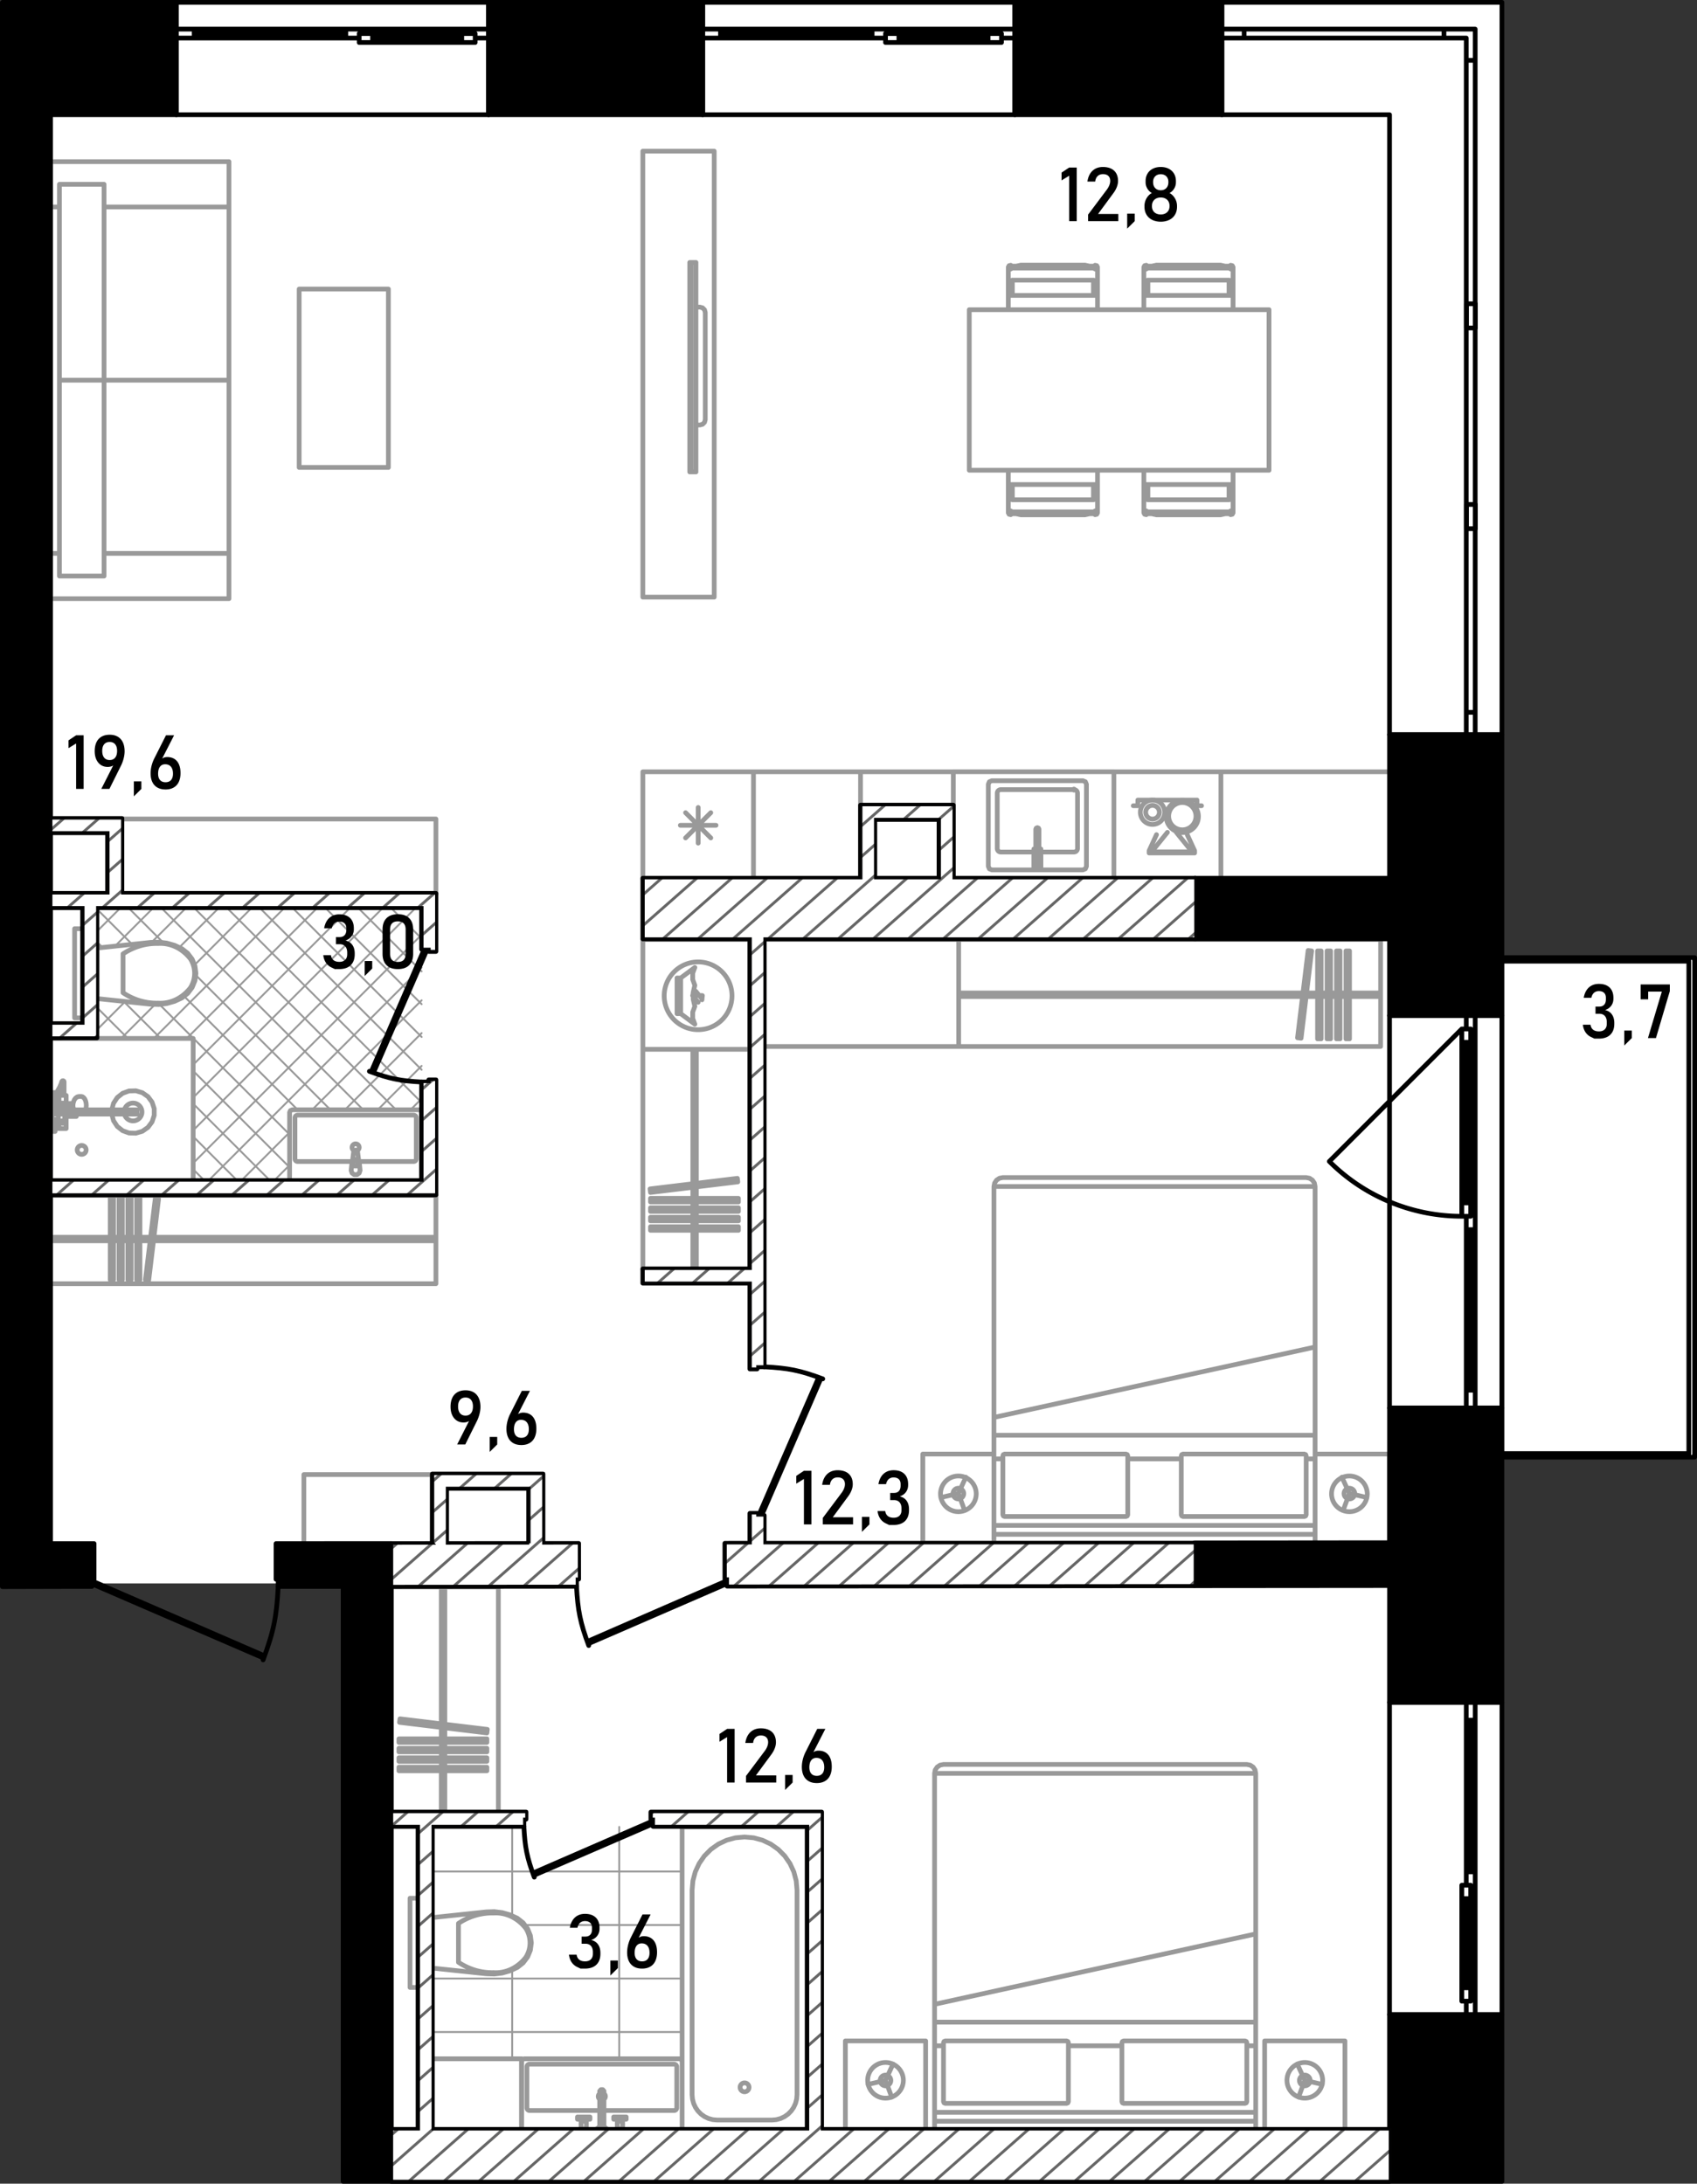 <svg version="1.1" id="_x33_40" xmlns="http://www.w3.org/2000/svg" x="0" y="0" viewBox="0 0 359.404 462.56" xml:space="preserve"><rect x="0" y="0" width="359.404" height="462.56" fill="#333333" stroke="none"/><style>.st0,.st1{fill-rule:evenodd;clip-rule:evenodd}.st0{fill:#fff}.st1{stroke:#999;stroke-width:.4}.st1,.st2,.st3{fill:none;stroke-linecap:round;stroke-linejoin:round;stroke-miterlimit:3}.st2{fill-rule:evenodd;clip-rule:evenodd;stroke:#999}.st3{stroke:#000}.st3,.st4,.st5,.st6{fill-rule:evenodd;clip-rule:evenodd}.st5,.st6{fill:none;stroke-miterlimit:22.926}.st5{stroke-linecap:round;stroke-linejoin:round;stroke:#000}.st6{stroke:#666;stroke-width:.6}</style><path class="st0" d="M358.648 202.662h-40.375V.412H.482v335h72.541v126.784h245.25V308.412h40.375z" id="fon"/><g id="mebel"><g id="mebel_4_"><path class="st1" d="M86.948 235.079l2.349-2.349M80 235.079l9.297-9.296m-31.358 24.41l3.395-3.395m11.72-11.719l16.243-16.243m-38.304 31.357l10.34-10.341m4.774-4.773l23.19-23.191m-45.252 38.305l45.252-45.252m-48.381 41.434l48.381-48.381m-48.381 41.435l47.048-47.049m-47.048 40.103l40.102-40.102m-40.102 33.154l33.155-33.155m-34.539 27.591l27.59-27.591m-34.537 27.591l27.59-27.591m-34.536 27.591l7.217-7.217m8.348-8.347L53.23 192.38m-34.538 27.591l.007-.007m1.638-1.638l6.175-6.175m11.453-11.453l8.318-8.318m-34.538 27.591l.004-.004M32.1 199.616l7.236-7.236m-14.989 8.042l8.042-8.042m-12.052 5.105l5.105-5.105m63.855 6.434l-6.434-6.434m6.434 13.381L75.916 192.38m13.381 20.328L68.969 192.38m20.328 27.274L62.022 192.38m27.275 34.222L55.076 192.38m34.221 41.168L48.128 192.38m35.751 42.699L41.182 192.38M76.933 235.079L34.235 192.38m35.751 42.699l-28.538-28.538m-6.861-6.861l-7.3-7.299M63.039 235.079l-24.054-24.054m-10.988-10.988l-7.656-7.656m40.993 47.939l-27.557-27.557M21.713 200.7l-1.376-1.376m40.997 47.943l-20.418-20.418m-6.878-6.878l-7.855-7.855m31.13 38.077l-16.397-16.397m-13.825-13.825l-6.754-6.754m30.029 36.976l-9.45-9.45m-20.772-20.772l-.007-.007m23.282 30.229l-2.503-2.503m-27.718-27.719l-.005-.005M91.376 430.435h53.09m-53.09-11.336h53.09m-33.318-11.336h33.318m-53.09-11.336h53.09m-13.321 39.675V386.98m-22.671 49.122V417.26m0-11.439V386.98"/><path class="st2" d="M35.328 212.574l1.645-.469m0 0l1.552-.718m.001 0l1.23-.968m0 0l.943-1.248m-.001 0l.593-1.448m0 0l.206-1.551m0 0l-.206-1.551m0 0l-.593-1.448m0 0l-.943-1.248m.001 0l-1.23-.968m0 0l-1.552-.718m-.001 0l-1.645-.469m0 0l-1.697-.207m.001 0l-1.709.059m0 0l-11.585 1.223m-.001 0v10.654m0 0l11.585 1.223m.001 0l1.709.06m0 0l1.697-.208M26.058 202.056v4.116M26.058 206.172v4.116M40.326 203.109c.57.889.881 1.961.886 3.063M33.496 199.861c2.592-.166 5.107 1.031 6.83 3.248M26.058 202.056c2.253-1.506 4.828-2.266 7.437-2.195M33.496 212.484c-2.609.07-5.185-.689-7.437-2.195M40.326 209.236c-1.723 2.217-4.238 3.414-6.83 3.248M41.211 206.172a5.734 5.734 0 01-.886 3.063M20.337 201.523h.189v9.297h-.189zM20.337 201.525v9.295m0 0h.188m0 0v-9.295m0 0h-.188M20.337 215.619v-18.893M15.803 215.619v-18.893M20.337 215.619h-4.534M20.337 196.725h-4.534M106.367 417.943l1.645-.469m0 0l1.551-.718m.001 0l1.23-.968m0 0l.943-1.248m0 0l.594-1.448m-.001 0l.205-1.551m0 0l-.205-1.551m0 0l-.594-1.447m.001 0l-.943-1.249m0 0l-1.23-.967m0 0l-1.551-.719m-.001 0l-1.645-.469m0 0l-1.698-.207m.001 0l-1.709.059m0 0l-11.585 1.223m0 0v10.654m0 0l11.585 1.223m0 0l1.709.059m0 0l1.698-.207M97.096 407.424v4.116M97.096 411.541v4.117M111.364 408.477c.57.889.881 1.961.887 3.063M104.533 405.229c2.592-.165 5.107 1.031 6.83 3.248M97.096 407.424c2.254-1.505 4.828-2.266 7.437-2.195M104.533 417.852c-2.609.07-5.184-.69-7.437-2.195M111.364 414.605c-1.723 2.217-4.238 3.413-6.83 3.248M112.251 411.541a5.744 5.744 0 01-.887 3.064M91.376 406.893h.188v9.295h-.188zM91.375 406.893v9.295m0 0h.188m0 0v-9.295m0 0h-.188M91.375 420.987v-18.893M86.841 420.987v-18.893M91.375 420.987h-4.534M91.375 402.094h-4.534M143.898 451.216h-32.874m0 0l-.4-.166m0 0l-.166-.401m0 0v-13.98m0 0l.166-.401m0 0l.4-.166m0 0h32.874m0 0l.401.166m0 0l.166.401m0 0v13.98m0 0l-.166.401m0 0l-.401.166M142.765 447.06h-14.85m-.907 0h-14.85M111.591 446.493v-8.691M112.158 437.235h30.607M143.331 437.802v8.691M112.158 447.06a.566.566 0 01-.566-.567M111.591 437.802c0-.313.253-.567.566-.567M142.765 437.235c.312 0 .566.254.566.567M143.331 446.493a.567.567 0 01-.566.567M128.217 444.072a.755.755 0 01-.303.605v-1.209a.752.752 0 01.303.604zm-1.209.605a.755.755 0 010-1.21v1.21zM127.008 450.687h.906m0 0v-7.748m0 0l-.256-.301m0 0h-.394m0 0l-.256.301m0 0v7.748M128.217 450.687h-1.512m0 0v.264m0 .001h1.512m0 0v-.264M128.595 450.952h-2.268m0 0v.265m0 0h2.268m0 0v-.265M130.73 449.327v1.625m0 0h-.095m0 0v.132m0 0h-.283m0 0v.132m0 0h1.889m0 0v-.132m0 0h-.283m0 0v-.132m0 0h-.094m0 0v-1.625m0 0h-.322m0 0v-.416m0 0h1.077m0 0v-.491m0 0h-2.645m0 0v.491m0 0h1.077m0 0v.416m0 0h-.321M124.193 449.327v1.625m0 0h.095m0 0v.132m0 0h.283m0 0v.132m0 0h-1.89m0 0v-.132m0 0h.284m0 0v-.132m0 0h.094m0 0v-1.625m0 0h.322m0 0v-.416m0 0h-1.078m0 0v-.491m0 0h2.646m0 0v.491m0 0h-1.077m0 0v.416m0 0h.321M131.542 448.912l-.072-.072M131.051 448.912l.071-.072M131.542 449.327h-.491M131.864 450.952h-1.134M130.635 451.084h1.322M123.38 448.912l.072-.072M123.871 448.912l-.072-.072M123.38 449.327h.491M123.059 450.952h1.134M124.288 451.084h-1.323M131.542 448.666a.246.246 0 11-.49 0 .246.246 0 01.49 0zM123.871 448.666c0 .135-.11.246-.245.246a.246.246 0 010-.492c.135 0 .245.11.245.246zM170.915 451.216v-64.237m0 0h-26.45m0 0v64.237m0 0h26.45M146.58 443.722l.081.93m0 0l.238.901m.001 0l.39.846m-.001 0l.529.763m.001 0l.653.661m-.001 0l.755.535m0 0l.835.394m0 0l.891.241m0 0l.919.082m0 0h11.638m0 0l.919-.082m0 0l.89-.241m0 0l.836-.394m0 0l.755-.535m0 0l.652-.661m.001 0l.529-.763m-.001 0l.39-.846m.001 0l.239-.901m-.001 0l.08-.93m0 0v-43.36m0 0l-.169-1.952m0 0l-.501-1.893m0 0l-.819-1.775m0 0l-1.11-1.606m0 0l-1.369-1.385m0 0l-1.587-1.124m0 0l-1.755-.828m0 0l-1.87-.508m0 0l-1.93-.17m0 0l-1.928.17m0 0l-1.87.508m0 0l-1.755.828m.001 0l-1.587 1.124m-.001 0l-1.369 1.385m0 0l-1.111 1.606m0 0l-.818 1.775m0 0l-.501 1.893m0 0l-.17 1.952m0 0v43.36M158.635 442.147a.945.945 0 11-1.89 0 .945.945 0 011.89 0zM10.687 250.193h30.229M40.916 250.193v-30.222M40.916 219.971H10.687M18.245 243.58a.945.945 0 11-1.89 0 .945.945 0 011.89 0zM23.67 236l.372 1.396m0 0l.793 1.209m0 0l1.133.898m0 0l1.357.496m0 0l1.445.043m0 .001l1.385-.413m0 0l1.185-.829m0-.001l.863-1.159m0 0l.455-1.371m0 0v-1.446m0 .001l-.455-1.372m0 0l-.863-1.16m0-.001l-1.185-.828m0 0l-1.385-.414m0 0l-1.445.044m0 0l-1.357.496m0 0l-1.133.897m0 0l-.793 1.209m0 0l-.372 1.397m0 .001h-5.538m0 0l.108-.456m0-.001l.037-.489m0 0l-.037-.489m0 0l-.108-.455m0 .001l-.172-.392m0-.001l-.225-.3m0 .001l-.26-.189m0 0l-.282-.064m0-.001h-.402m0 0l-.12.019m0 0l-.277.064m0 .001l-.104.055m0-.001l-.251.181m0 0l-.07.078m0 .001l-.205.274m0-.001l-.157.357m0 .001l-.051.195m0-.001l-.06.25m0 0l-.688.019m0 0l-.796.01m0 .001v-1.729m0-.001h-.435m0 0v-2.871m0 0l-.058-.16m0 0l-.149-.083m0 .001l-.167.033m0-.001l-.105.133m0 0l-.157.486m0 .001l-.316.726m0-.001l-.573 1.007m0 0l-.258.729m0 0h-.125m0 0v-.604m0 0h-.982m0 0v2.569m0 0h.877m0 0l.038.063m0 .001l.034.032m0-.001l.041.026m0 0l.672.278m0 0v.697m0 .001h-1.36m0 0v-1.058m0-.001h-.302m0 0v3.023m0 .001h.302m0 0V236m0 0h1.36m0 0v1.436m0 0h.151m0 0v.416m0 0h-.302m0 0v-.152m0 .001h-.529m0 0v-.604m0-.001h-.982m0 0v2.569m0 .001h.982m0 0v-.604m0-.001h.529m0 0v-.152m0 .001h.302m0 0v.152m0-.001h1.512m0 0v-2.57m0 .001h2.154m0 0v-.082m0-.001v-.094m0 .001v-.124m0-.001v-.149m0 .001V236m0 0h7.504M12.349 233.658v.209m0 0l-.34-.14m0 0l-.053-.325m0 0l.001-.009m0 0h.242m0 0v-.151m0 0h.301m0 0v.416m0 0h-.151M12.5 232.184h-.24m0 0l.239-.677m0 0l.563-.988m0 0l.024-.052m0 0v1.566m0 0H12.5m0 0v.151M11.669 238.041h.529M11.669 238.721h.529M11.669 232.384v-.352M12.199 233.242v-.189M12.199 233.053v-.68M12.199 232.373v-.015M12.022 233.053h.177M12.194 232.373h.005M12.5 232.184v1.058M14.012 234.536v.557M13.086 232.033h.491M14.579 234.603v.491M13.566 229.237l.012-.076M11.462 233.386l.002.047M11.494 233.216l-.032.17M11.545 233.931l.01.047M11.555 233.978l.009.02M11.794 232.033l-.161.453M11.633 232.486l-.139.73M11.967 233.342l-.011.06M13.566 229.237l-.167.513M13.399 229.749l-.312.718M11.65 232.443h.108a.108.108 0 10-.216 0 .108.108 0 00.216 0h-.108zM11.464 233.434l.081.498M16.067 235.091l-.001.002M15.536 235.093v-.002M12.897 233.658h-.127M12.652 233.658h-.103M12.77 233.658h-.118M12.349 233.867v.523M12.106 232.62l-.139.722M12.26 232.184l-.154.436M12.983 234.337l.001.001M12.939 234.247l.044.091M12.923 234.149l.016.098M12.939 234.051l-.016.098M12.983 233.96l-.044.091M12.983 233.96h.001M15.479 233.804l-.025.345M15.454 234.149l.025.345M15.496 233.733l-.018.071M15.556 234.815l.052.196M15.479 234.494l.077.321M13.15 233.78l.062-.009M15.608 235.011l.036.083M15.496 234.565l-.688-.019M13.212 234.527l-.062-.009M13.15 234.518l-.058-.027M13.092 234.491l-.05-.042M13.042 234.449l-.038-.055M13.004 234.395l-.021-.056M12.983 234.337l-.002-.007M12.981 234.33l-.008-.068M12.973 234.262v-.227M12.973 234.036l.008-.068M12.981 233.967l.002-.007M12.984 233.959l.021-.057M13.004 233.903l.038-.055M13.042 233.848l.05-.042M13.092 233.806l.058-.026M14.808 234.546l-1.596-.019M14.012 233.762l-.8.009M13.709 233.658v.107M13.709 234.533v.561M23.67 236h5.343M23.67 235.093h5.343M29.013 236v-.906M11.669 239.061v-1.36M12.199 238.91v-1.058M12.5 238.91v-1.058M12.5 237.436h1.209M13.709 233.658H12.5M10.99 236v-.906M12.349 236h3.817M18.132 235.093h-5.783M13.709 237.436V236M14.012 236.492v-.491M14.579 236.492v-.491M14.012 234.603h1.493M26.348 235.093a1.888 1.888 0 110 .907M13.626 237.436a.34.34 0 01-.589.34.344.344 0 010-.34M242.255 99.608v3.028m0 0h.859m0 0h17.176m0 0h.859m0 0v-3.028M261.149 106.063v-3.427m0 0h-.858m0 0v3.224m0 0h.057m0 0l.293-.196m0 0l.343.087m0 0l.165.312M260.348 108.422l.293-.197m0 0l.343.087m0 0l.165.313m0 0v-2.562m0 0l-.165-.313m0 0l-.343-.086m0 0l-.293.196m0 0h-17.291m0 0l-.294-.196m0 0l-.343.086m0 0l-.165.313m0 0v2.562m0 0l.165-.313m0 0l.343-.087m0 0l.294.197m0 0h17.291M242.255 106.063l.165-.312m0 0l.343-.087m0 0l.294.196m0 0h.057m0 0v-3.224m0 0h-.859m0 0v3.427M243.919 108.827l1.005.227h13.557l1.003-.227zM259.485 108.828H243.92m0 0l1.004.227m0 0h13.557m0 0l1.004-.227M260.348 108.828l.293.196m0 0l.343-.086m0 0l.165-.313m0 0l-.165-.312m0 0l-.343-.087m0 0l-.293.197m0 0h-17.291m0 0l-.294-.197m0 0l-.343.087m0 0l-.165.312m0 0l.165.313m0 0l.343.086m0 0l.294-.196m0 0h17.291M242.255 65.6v-3.028m0 0h.859m0 0h17.176m0 0h.859m0 0V65.6M261.149 59.145v3.427m0 0h-.858m0 0v-3.224m0-.001h.057m0 0l.293.196m0 .001l.343-.086m0-.001l.165-.313M260.348 56.786l.293.196m0 0l.343-.086m0 0l.165-.313m0 0v2.562m0 0l-.165.313m0 0l-.343.086m0 0l-.293-.196m0 0h-17.291m0 0l-.294.196m0 0l-.343-.086m0 0l-.165-.313m0 0v-2.562m0 0l.165.313m0 0l.343.086m0 0l.294-.196m0 0h17.291M242.255 59.145l.165.313m0-.001l.343.086m0 .001l.294-.196m0-.001h.057m0 0v3.224m0 .001h-.859m0 0v-3.427M244.924 56.154l-1.004.227h15.564l-1.003-.227zM259.485 56.38H243.92m0 0l1.004-.227m0 0h13.557m0 0l1.004.227M260.348 56.38l.293-.196m0 0l.343.086m0 0l.165.313m0 0l-.165.312m0 0l-.343.087m0 0l-.293-.197m0 0h-17.291m0 0l-.294.197m0 0l-.343-.087m0 0l-.165-.312m0 0l.165-.313m0 0l.343-.086m0 0l.294.196m0 0h17.291M232.44 99.608v3.028m0 0h-.858m0 0h-17.176m0 0h-.859m0 0v-3.028M213.547 106.063v-3.427m0 0h.858m0 0v3.224m0 0h-.057m0 0l-.294-.196m0 0l-.343.087m0 0l-.164.312M214.348 108.422l-.294-.197m0 0l-.343.087m0 0l-.164.313m0 0v-2.562m0 0l.164-.313m0 0l.343-.086m0 0l.294.196m0 0h17.291m0 0l.293-.196m0 0l.343.086m0 0l.165.313m0 0v2.562m0 0l-.165-.313m0 0l-.343-.087m0 0l-.293.197m0 0h-17.291M232.44 106.063l-.165-.312m0 0l-.343-.087m0 0l-.293.196m0 0h-.057m0 0v-3.224m0 0h.858m0 0v3.427M215.21 108.827l1.005.227h13.557l1.004-.227zM215.21 108.828h15.565m0 0l-1.003.227m0 0h-13.557m0 0l-1.005-.227M214.348 108.828l-.294.196m0 0l-.343-.086m0 0l-.164-.313m0 0l.164-.312m0 0l.343-.087m0 0l.294.197m0 0h17.291m0 0l.293-.197m0 0l.343.087m0 0l.165.312m0 0l-.165.313m0 0l-.343.086m0 0l-.293-.196m0 0h-17.291M232.44 65.6v-3.028m0 0h-.858m0 0h-17.176m0 0h-.859m0 0V65.6M213.547 59.145v3.427m0 0h.858m0 0v-3.224m0-.001h-.057m0 0l-.294.196m0 .001l-.343-.086m0-.001l-.164-.313M214.348 56.786l-.294.196m0 0l-.343-.086m0 0l-.164-.313m0 0v2.562m0 0l.164.313m0 0l.343.086m0 0l.294-.196m0 0h17.291m0 0l.293.196m0 0l.343-.086m0 0l.165-.313m0 0v-2.562m0 0l-.165.313m0 0l-.343.086m0 0l-.293-.196m0 0h-17.291M232.44 59.145l-.165.313m0-.001l-.343.086m0 .001l-.293-.196m0-.001h-.057m0 0v3.224m0 .001h.858m0 0v-3.427M216.215 56.154l-1.005.227h15.565l-1.003-.227zM215.21 56.38h15.565m0 0l-1.003-.227m0 0h-13.557m0 0l-1.005.227M214.348 56.38l-.294-.196m0 0l-.343.086m0 0l-.164.313m0 0l.164.312m0 0l.343.087m0 0l.294-.197m0 0h17.291m0 0l.293.197m0 0l.343-.087m0 0l.165-.312m0 0l-.165-.313m0 0l-.343-.086m0 0l-.293.196m0 0h-17.291M205.283 65.6v34.008m0 0h63.48m0 0V65.6m0 0h-63.48M182.251 163.489H201.9m0 0v7.18m0 0h-19.649m0 0v-7.18M110.457 436.102H91.375m0 0v15.114m0 0h19.082m0 0v-15.114M88.731 250.193H61.902m0 0l-.4-.166m0 0l-.167-.401m0 0v-13.981m0 0l.167-.401m0 0l.4-.165m0 0h26.829m0 0l.4.165m0 0l.166.401m0 0v13.981m0 0l-.166.401m0 0l-.4.166M87.596 246.037H76.005m-1.378 0H63.035M62.469 245.47v-8.691M63.035 236.212h24.561M88.163 236.779v8.691M63.035 246.037a.566.566 0 01-.566-.566M62.469 236.779c0-.313.254-.567.566-.567M87.596 236.212c.313 0 .567.254.567.567M88.163 245.47a.566.566 0 01-.567.566M76.072 243.048a.755.755 0 11-1.51.001.755.755 0 011.51-.001zM76.261 247.926l-.151-1.585m0 0l-.124-.36m0 0l-.25-2m0 0l-.14-.264m0 0l-.28-.106m0 0l-.28.106m0 0l-.139.264m0 0l-.251 2m0 0l-.123.36m0 0l-.152 1.585m0 0l.181.555m0 0l.472.343m0 0h.584m0 0l.472-.343m0 0l.181-.555M74.802 246.985v-.562M75.83 246.423v.562M75.83 246.985h-1.027M74.802 246.423a.514.514 0 111.027 0M74.646 245.981a.798.798 0 011.34 0M159.579 163.489h-23.428m0 0v22.661m0 0h23.428m0 0v-22.661M147.866 178.597v-7.553M150.536 177.49l-5.34-5.341M151.643 174.82h-7.554M150.536 172.149l-5.34 5.341M229.339 165.371h-19.271m0 0l-.534.221m0 0l-.221.534m0 0v17.382m0 0l.221.535m0 0l.534.221m0 0h19.271m0 0l.534-.221m0 0l.222-.535m0 0v-17.382m0 0l-.222-.534m0 0l-.534-.221M235.908 163.474h-34.007M235.908 186.161h-34.007M235.908 163.474v22.687M201.901 163.474v22.687M227.451 167.26h-15.494M211.203 168.016v11.713M211.957 180.485h7.002m1.49 0h7.002M228.207 179.729v-11.713M227.451 167.26h.108a.108.108 0 10-.216 0 .108.108 0 00.216 0h-.108zM211.203 168.016c0-.417.338-.756.755-.756M211.957 180.485a.755.755 0 01-.755-.756M228.207 179.729a.757.757 0 01-.756.756M227.451 167.26c.417 0 .756.338.756.756M220.044 175.653l-.101-.24m0 0l-.24-.099m0 0l-.24.1m0 0l-.1.241m0 0v7.476m0 0l.1.24m0 0l.241.099m0 0l.24-.099m0 0l.1-.24m0 0v-7.478M220.458 181.204h-.414m0 0v1.927m0 0l-.1.24m0 0l-.24.1m0 0l-.241-.1m0 0l-.1-.24m0 0v-1.927m0 0h-.414m0 0v2.456m0-.001h1.509m0 0v-2.456M220.449 179.843h-.404m0 0v1.322m0 0h.404m0 0v-1.322M218.96 179.843v1.322m0 0h.403m0 0v-1.322m0 0h-.403M10.702 117.221h1.89m-.001 0V43.84m0 0h-1.89m.001 0v73.381M48.488 117.221V80.53m0 0h-26.45m0 0v36.691m0 0h26.45M48.488 80.53V43.84m0 0h-26.45m0 0v36.69m0 0h26.45M48.488 43.839v-9.598m0 0H10.702m0 0v9.598m0 0h1.888m9.447 0h26.451M48.488 126.818v-9.597m0 0H22.037m-9.447 0h-1.888m0 0v9.597m0 0h37.786M12.591 80.53h9.446m0 0V39.041m0 0h-9.446m0 0V80.53M12.591 80.53h9.446m0 0v41.489m0 0h-9.446m0 0V80.53M258.579 163.489h-22.672M258.579 186.161h-22.672M258.579 163.489v22.672M235.908 163.489v22.672M182.251 163.489h-22.672M182.251 186.161h-22.672M182.251 163.489v22.672M159.579 163.489v22.672M294.287 163.489h-35.708M294.287 186.15h-35.708M258.579 163.489v22.661M155.029 210.938a7.18 7.18 0 11-14.36 0 7.18 7.18 0 0114.36 0zM253.812 172.884a3.412 3.412 0 11-6.823 0 3.412 3.412 0 016.823 0z"/><path class="st2" d="M253.29 172.884a2.89 2.89 0 11-5.78 0 2.89 2.89 0 015.78 0zM246.671 172.053a2.58 2.58 0 11-5.16 0 2.58 2.58 0 015.16 0z"/><path class="st2" d="M245.538 172.053a1.445 1.445 0 11-2.89 0 1.445 1.445 0 012.89 0zM206.751 316.344a3.78 3.78 0 11-7.558 0 3.78 3.78 0 017.558 0z"/><path class="st2" d="M204.105 316.344a1.134 1.134 0 11-2.267-.001 1.134 1.134 0 012.267.001zM289.565 316.344a3.78 3.78 0 11-7.558 0 3.78 3.78 0 017.558 0z"/><path class="st2" d="M286.919 316.344a1.134 1.134 0 11-2.267-.001 1.134 1.134 0 012.267.001zM191.32 440.661a3.778 3.778 0 11-7.557.001 3.778 3.778 0 017.557-.001z"/><path class="st2" d="M188.675 440.661a1.134 1.134 0 11-2.267-.001 1.134 1.134 0 012.267.001zM280.117 440.661a3.778 3.778 0 11-3.778-3.779 3.778 3.778 0 013.778 3.779z"/><path class="st2" d="M277.473 440.661a1.134 1.134 0 11-2.267-.001 1.134 1.134 0 012.267.001zM151.259 126.483h-15.114m0 0V32.017m0 0h15.114m0 0v94.466M146.378 55.596h1.02m0 0v44.369m0 0h-1.02m0 0V55.596M147.398 65.057h.833m0 0l.566.152m0 0l.415.414m0 0l.153.567m0 0v22.7m0 0l-.153.566m0 0l-.415.415m0 0l-.566.152m0 0h-.833m0 0V65.057M146.08 55.596h.298m.001 0v44.369m0 0h-.298m-.001 0V55.596M210.503 251.327h68.015m0 0v71.794m0 0h-68.015m0 0v-71.794M212.392 249.437h64.237m0 0l.723.144m0 0l.613.409m0 0l.409.614m0 0l.144.722m0 0h-68.015m0 0l.144-.722m0 0l.409-.614m0 0l.613-.409m0 0l.723-.144M210.503 326.899h68.015m0 0v-3.779m0 0h-68.015m0 0v3.779M278.518 326.899h-68.015m0 0v-1.889m0 0h68.015m0 0v1.889M278.518 326.899h15.77m0 0v-18.893m0 0h-15.77m0 0v18.893M210.503 326.899H195.44m0 0v-18.893m0 0h15.063m0 0v18.893M250.557 321.231h25.694m0 0l.268-.111m0 0l.11-.267m0 0v-12.469m0 0l-.11-.268m0 .001l-.268-.11m0 0h-25.694m0 0l-.268.11m0 0l-.11.268m0-.001v12.469m0 0l.11.267m0 0l.268.111M238.465 321.231H212.77m0 0l-.267-.111m0 0l-.111-.267m0 0v-12.469m0 0l.111-.268m0 .001l.267-.11m0 0h25.695m0 0l.267.11m0 0l.111.268m0-.001v12.469m0 0l-.111.267m0 0l-.267.111M210.503 309.03h1.889M238.843 309.03h11.336M276.629 309.03h1.889M210.503 304.02h68.015m0 0v-18.686m0 .001l-68.015 14.907m0-.001v3.779M292.399 221.669v-22.671m0 0h-89.365m0 0v22.671m0 0h89.365M203.034 210.333v.756m0 0h89.365m-.001 0v-.756m0 0h-89.365M285.812 220.054v-18.626m0 0h-.756m0 0v18.626m0 0h.756M283.807 220.054v-18.626m0 0h-.756m0 0v18.626m0 0h.756M281.802 220.054v-18.626m0 0h-.756m0 0v18.626m0 0h.756M279.797 220.054v-18.626m0 0h-.755m0 0v18.626m0 0h.755M275.552 219.919l2.241-18.491m0 0l-.75-.091m0 0l-2.242 18.491m0 0l.751.091M197.932 375.644h68.016m0 0v71.794m0 0h-68.016m0 0v-71.794M199.822 373.754h64.237m0 0l.723.144m0 0l.613.41m0 0l.409.613m0 0l.144.723m0 0h-68.016m0 0l.145-.723m-.001 0l.409-.613m.001 0l.613-.41m0 0l.723-.144M197.932 451.216h68.016m0 0v-3.778m0 0h-68.016m0 0v3.778M265.948 451.216h-68.016m0 0v-1.889m0 0h68.016m0 0v1.889M267.837 451.216h17.004m0 0v-18.893m0 0h-17.004m0 0v18.893M196.043 451.216h-17.004m0 0v-18.893m0 0h17.004m0 0v18.893M237.986 445.548h25.695m0 0l.267-.11m0 0l.111-.268m0 0v-12.469m0 0l-.111-.268m0 0l-.267-.11m0 0h-25.695m0 0l-.267.11m0 0l-.111.268m0 0v12.469m0 0l.111.268m0 0l.267.11M225.895 445.548H200.2m0 0l-.267-.11m0 0l-.111-.268m0 0v-12.469m0 0l.111-.268m0 0l.267-.11m0 0h25.695m0 0l.267.11m0 0l.11.268m0 0v12.469m0 0l-.11.268m0 0l-.267.11M197.932 433.347h1.89M226.272 433.347h11.336M264.059 433.347h1.889M197.932 428.337h68.016m0 0v-18.686m0 0l-68.016 14.908m0 0v3.778M82.255 99.015V61.229m0 0H63.362m0 0v37.786m0 0h18.893M92.32 189.357v-15.87m0 0H25.816m0 0v15.87m0 0H92.32M82.873 383.957h22.672m0 0v-47.8m0 0H82.873m0 0v47.8M94.209 336.157h-.756m0 0v47.8m0 0h.756m0 0v-47.8M84.489 375.098h18.626m0 0v-.756m0 0H84.489m0 0v.756M84.489 373.094h18.626m0 0v-.756m0 0H84.489m0 0v.756M84.489 371.089h18.626m0 0v-.755m0 0H84.489m0 0v.755M84.489 369.084h18.626m0 0v-.756m0 0H84.489m0 0v.756M84.623 364.838l18.491 2.241m0 0l.091-.75m0 0l-18.49-2.241m0 0l-.092.75M203.034 221.669v-22.671m0 0h-41.187m0 0v22.671m0 0h41.187M147.155 204.93l-.449 1.233m0 0v1.312m0 0l.449 1.233m0 0l-.342 1.474m.001 0v1.512m0 0l.342 1.473m-.001 0l-.45 1.235m.001 0v1.314m0 0l.45 1.235m-.001 0l-2.987-2.232m.001 0v-7.558m0 0l2.987-2.231M143.907 207.162v7.557m0 0h.262m0 0v-7.557m0 0h-.262M143.384 207.162v7.557m0 0h.261m0 0v-7.557m0 0h-.261M148.671 211.782l.085-.891m0 0l-.226-.022m0 0l-.046.477m0 0l-1.142-1.383m0 0l-.152.126m0 0l.53.642m0 0l-.081.067m0 0l-.611-.74m0 0l-.146.121m0 0l.61.74m0 0l-.097.08m0 0l-.496-.601m0 0l-.131.107m0 0l.497.602m0 0l-.098.08m0 0l-.342-.415m0 0l-.139.116m0 0l1.173 1.422M158.824 199.014v23.256m0 0h-22.672m0 0v-23.256m0 0h22.672M64.358 327.088h27.206m0 0v-14.737m0 0H64.358m0 0v14.737M10.702 253.216v18.704m0 0H92.32m0 0v-18.704m0 0H10.702M92.32 262.834v-.755m0 0H10.702m0 0v.755m0 0H92.32M23.347 253.768v17.316m0 0h.703m0 0v-17.316m0 0h-.703M25.211 253.768v17.316m0 0h.702m0 0v-17.316m0 0h-.702M27.075 253.768v17.316m0 0h.702m0 0v-17.316m0 0h-.702M28.938 253.768v17.316m0 0h.703m0 0v-17.316m0 0h-.703M32.885 253.894l-2.083 17.19m0 0l.697.085m0 0l2.083-17.191m0 0l-.697-.084M136.152 268.898h22.672m0 0V222.27m0 0h-22.672m0 0v46.627M147.488 222.27h-.755m0 0v46.627m0 0h.755m0 0V222.27M156.393 260.61h-18.626m0 0v-.756m0 0h18.626m0 0v.756M156.393 258.606h-18.626m0 0v-.756m0 0h18.626m0 0v.756M156.393 256.601h-18.626m0 0v-.755m0 0h18.626m0 0v.755M156.393 254.597h-18.626m0 0v-.756m0 0h18.626m0 0v.756M156.258 250.35l-18.491 2.241m0 .001l-.091-.75m0-.001l18.491-2.241m0 .001l.091.75M254.469 170.677h-.963m0 0v-1.204m0 0h-12.524m0 0v1.204m0 0h-.964M253.005 180.682h-9.634m0 0v-.479m0 0h.723m0 0v.238m0 0h8.188m0 0v-.238m0 0h.723m0 0v.479M253.005 180.203l-.047-.103m-.048-.103l-.047-.103m-.046-.103l-.047-.104m-.048-.103l-.047-.103m-.047-.103l-.048-.103m-.047-.103l-.047-.103m-.046-.103l-.048-.103m-.047-.103l-.047-.103m-.047-.103l-.048-.103m-.047-.103l-.047-.103m-.047-.104l-.047-.103m-.047-.103l-.048-.103m-.047-.103l-.047-.103m-.047-.103l-.047-.103m-.047-.103l-.047-.104m-.048-.102l-.047-.104m-.047-.103l-.048-.103M243.372 180.203l.047-.103m.048-.103l.047-.103m.046-.103l.047-.104m.047-.103l.047-.103m.048-.103l.048-.103m.047-.103l.047-.103m.046-.103l.047-.103m.047-.103l.047-.103m.048-.103l.047-.103m.048-.103l.047-.103m.046-.104l.047-.103m.047-.103l.048-.103m.047-.103l.047-.103m.048-.103l.046-.103m.047-.103l.047-.104m.049-.102l.047-.104m.046-.103l.048-.103M253.005 180.203h-.078m-.113 0h-.114m-.113 0h-.113m-.114 0h-.078m0 0l-.042-.051m-.071-.088l-.071-.088m-.072-.088l-.071-.088m-.072-.088l-.071-.088m-.072-.088l-.071-.088m-.071-.088l-.072-.088m-.071-.089l-.072-.087m-.071-.088l-.072-.088m-.071-.089l-.071-.087m-.072-.088l-.071-.088m-.072-.088l-.071-.089m-.072-.087l-.071-.088m-.071-.088l-.072-.089m-.072-.087l-.071-.088m-.071-.088l-.072-.089m-.072-.088l-.071-.088m-.071-.087l-.072-.089m-.071-.088l-.071-.087m-.072-.088l-.072-.088m-.071-.089l-.071-.088m-.072-.088l-.071-.088m-.071-.088l-.072-.088m-.072-.087l-.041-.052M243.372 180.203h.078m.113 0h.114m.112 0h.113m.114 0h.078m0 0l.042-.051m.072-.088l.071-.088m.071-.088l.071-.088m.071-.088l.072-.088m.072-.088l.071-.088m.071-.088l.072-.088m.072-.089l.071-.087m.071-.088l.072-.088m.072-.089l.072-.087m.07-.088l.072-.088m.072-.088l.071-.089m.071-.087l.071-.088m.073-.088l.071-.089m.071-.087l.071-.088m.071-.088l.073-.089m.071-.088l.071-.088m.072-.087l.072-.089m.07-.088l.071-.087m.073-.088l.071-.088m.071-.089l.071-.088m.073-.088l.071-.088m.071-.088l.073-.088m.071-.087l.042-.052M110.457 436.102H91.375m0 0v15.114m0 0h19.082m0 0v-15.114M199.292 317.204l3.679-.86m0 0l1.584-3.431m0 0l-1.584 3.431m0 0l1.306 3.546M289.465 317.204l-3.68-.86m0 0l-1.583-3.431m0 0l1.583 3.431m0 0l-1.305 3.546M183.862 441.521l3.68-.86m0 0l1.584-3.431m0 0l-1.584 3.431m0 0l1.306 3.546M280.019 441.521l-3.68-.86m0 0l-1.584-3.431m0 0l1.584 3.431m0 0l-1.306 3.546"/></g></g><g id="walls_2_"><path class="st0" d="M99.499 462.06H82.865v-10.996h5.678v-64.198h-5.669v-3.023h28.528v1.511h-.453v1.512H91.564v64.198h79.415v-64.198h-32.673v-1.512h-.453v-1.511h36.148v67.221h120.287v10.996H99.499zm59.325-263.16v-.017h-22.672v-12.847h46.1l-.001-15.481h19.648v15.481h51.204v12.847h-91.257v90.644h-1.511v.453h-1.511v-18.174h-22.672v-3.023h22.672V198.9zm94.155 127.999v8.993l-98.992.088-.001-1.512-.453.001-.007-7.558 5.298-.004v-6.34h1.511v.453h1.511v5.884l91.133-.005zm-67.705-140.863h13.604v-12.458h-13.604v12.458zm-92.954 42.71h-1.512v.453h-1.511l-.001 20.88H10.702v3.023H92.32v-24.356zm-71.794-11.919h-.001l.001 3.023-9.824.004v-3.023l6.801-.003v-24.562h-6.801v-3.023h12.091v-12.847H10.702v-3.023h15.114v3.023h-.002v12.847h66.505l.001 12.297h-1.512v-.454h-1.511l-.001-8.82h-68.77v24.561zm91.442 110.121v-11.687H94.586v11.703l17.382-.016zm-20.404.018v-14.728h23.428v14.708l7.549-.007.007 7.557-.454.001.002 1.511-39.222.035v-9.069l8.69-.008z"/><path class="st3" d="M174.249 292.077c-4.812-1.796-7.273-2.287-12.402-2.55"/><path class="st4" d="M174.347 292.114l-1.388-.601-12.623 29.052v.454l1.511.001z"/><path class="st3" d="M55.72 351.601c2.249-6.022 2.868-9.14 3.197-15.559"/><path class="st4" d="M55.677 351.7l.6-1.387-36.355-15.782h-.453l-.001 1.511z"/><path class="st3" d="M124.684 348.565c-1.792-4.812-2.322-7.429-2.588-12.557"/><path class="st4" d="M124.727 348.664l29.26-12.685-.001-1.512h-.453l-29.408 12.81z"/><g><path class="st3" d="M113.155 397.63c-1.561-4.178-1.978-6.312-2.206-10.765"/><path class="st4" d="M113.196 397.724l25.11-10.859v-1.511h-.453l-25.257 10.983z"/></g><g><path class="st3" d="M78.234 226.931c4.238 1.57 6.549 2.038 11.063 2.267"/><path class="st4" d="M78.139 226.89l1.387.6 11.283-25.95v-.455l-1.512.001z"/></g><g><path class="st3" d="M310.536 426.73h-16.248M318.093 426.73h-5.668M312.426 426.73h-1.891M310.536 360.604h-16.248M318.093 360.604h-5.668M312.426 360.604h-1.891M318.093 360.604v66.126M294.288 360.604v66.126M310.536 360.604v3.779M310.536 364.383h1.89M312.426 364.383v-3.78M312.426 398.39v-1.889M312.426 396.501h-1.891M310.536 396.501v1.889M311.481 364.383V396.5M310.536 364.383V396.5M312.426 396.501v-32.118M310.536 398.39v.945M310.536 399.335h.945M311.481 399.335v.945M311.481 400.279h.944M312.426 400.279v-1.89M312.426 426.73v-3.779M312.426 422.951h-.944M311.481 422.951v.945M311.481 423.896h-.945M310.536 423.896v2.834M312.426 422.951V400.28M309.591 402.169v18.893M309.591 399.335v2.834M309.591 402.169h1.891M311.481 402.169v-2.834M311.481 399.335h-1.89M311.481 423.896v-2.834M311.481 421.062h-1.89M309.591 421.062v2.834M309.591 423.896h1.891M311.481 421.062v-18.893M309.591 402.169v18.893M310.536 402.169v18.893M312.426 360.604h-1.891M312.426 360.604h-1.891M318.093 360.604h-5.668M310.536 360.604h-16.248M312.426 426.73h-1.891M312.426 426.73h-1.891M318.093 426.73h-5.668M310.536 426.73h-16.248"/><g><path class="st3" d="M310.536 215.126h-16.248M318.093 215.126h-5.668M312.426 215.126h-1.891M310.536 298.256h-16.248M318.093 298.256h-5.668M312.426 298.256h-1.891M318.093 298.256v-83.13M294.288 298.256v-83.13M310.536 298.256v-3.778M310.536 294.478h1.89M312.426 294.478v3.778M312.426 258.581v1.889M312.426 260.47h-1.891M310.536 260.47v-1.889M311.481 294.478V260.47M310.536 294.478V260.47M312.426 260.47v34.008M310.536 258.581v-.945M310.536 257.636h.945M311.481 257.636v-.944M311.481 256.692h.944M312.426 256.692v1.889M312.426 215.126v3.779M312.426 218.905h-.944M311.481 218.905v-.944M311.481 217.961h-.945M310.536 217.961v-2.834M309.591 217.961l-28.055 28.055M312.426 218.905v37.787M309.591 254.802v-34.008M309.591 257.636v-2.834M309.591 254.802h1.891M311.481 254.802v2.834M311.481 257.636h-1.89M311.481 217.961v2.833M311.481 220.794h-1.89M309.591 220.794v-2.833M309.591 217.961h1.891M311.481 220.794v34.008M309.591 254.802v-34.008M310.536 254.802v-34.008M309.591 257.636a39.676 39.676 0 01-28.055-11.621M312.426 298.256h-1.891M312.426 298.256h-1.891M318.093 298.256h-5.668M310.536 298.256h-16.248M312.426 215.126h-1.891M312.426 215.126h-1.891M318.093 215.126h-5.668M310.536 215.126h-16.248"/></g><g><path class="st3" d="M103.467 8.058v16.248M103.467.5v5.668M103.467 6.168v1.89M37.342 8.058v16.248M37.342.5v5.668M37.342 6.168v1.89M37.342.5h66.125M37.342 24.306h66.125M37.342 8.058h3.778M41.12 8.058v-1.89M41.12 6.168h-3.778M75.128 6.168h-1.89M73.238 6.168v1.89M73.238 8.058h1.89M41.12 7.113h32.118M41.12 8.058h32.118M73.238 6.168H41.12M75.128 8.058h.944M76.072 8.058v-.945M76.072 7.113h.944M77.016 7.113v-.945M77.016 6.168h-1.889M103.467 6.168h-3.779M99.688 6.168v.945M99.688 7.113h.945M100.634 7.113v.945M100.634 8.058h2.833M99.688 6.168H77.016M78.906 9.002H97.8M76.072 9.002h2.834M78.906 9.002V7.113M78.906 7.113h-2.834M76.072 7.113v1.889M100.634 7.113h-2.835M97.799 7.113v1.889M97.799 9.002h2.835M100.634 9.002V7.113M97.799 7.113H78.905M78.906 9.002H97.8M78.906 8.058H97.8M37.342 6.168v1.89M37.342 6.168v1.89M37.342.5v5.668M37.342 8.058v16.248M103.467 6.168v1.89M103.467 6.168v1.89M103.467.5v5.668M103.467 8.058v16.248"/></g><g><path class="st3" d="M214.936 8.058v16.248M214.936.5v5.668M214.936 6.168v1.89M148.811 8.058v16.248M148.811.5v5.668M148.811 6.168v1.89M148.811.5h66.125M148.811 24.306h66.125M148.811 8.058h3.778M152.589 8.058v-1.89M152.589 6.168h-3.778M186.597 6.168h-1.89M184.708 6.168v1.89M184.708 8.058h1.89M152.589 7.113h32.118M152.589 8.058h32.118M184.708 6.168H152.59M186.597 8.058h.944M187.542 8.058v-.945M187.542 7.113h.944M188.486 7.113v-.945M188.486 6.168h-1.889M214.936 6.168h-3.778M211.158 6.168v.945M211.158 7.113h.944M212.102 7.113v.945M212.102 8.058h2.834M211.158 6.168h-22.672M190.376 9.002h18.894M187.542 9.002h2.834M190.376 9.002V7.113M190.376 7.113h-2.834M187.542 7.113v1.889M212.102 7.113h-2.833M209.269 7.113v1.889M209.269 9.002h2.833M212.102 9.002V7.113M209.269 7.113h-18.894M190.376 9.002h18.894M190.376 8.058h18.894M148.811 6.168v1.89M148.811 6.168v1.89M148.811.5v5.668M148.811 8.058v16.248M214.936 6.168v1.89M214.936 6.168v1.89M214.936.5v5.668M214.936 8.058v16.248"/></g><g><path class="st3" d="M310.536 155.613h-16.248M318.093 155.613h-5.668M312.426 155.613h-1.891M318.093 155.613V.5M294.288 155.613V24.306M310.536 155.613v-4.723M310.536 150.89h1.89M312.426 150.89v4.723M312.426 8.058v4.723M312.426 12.781h-1.891M310.536 12.781V8.058M312.426 6.168v1.89M310.536 150.89V12.781M312.426 12.781V150.89M312.426 155.613h-1.891M312.426 155.613h-1.891M318.093 155.613h-5.668M310.536 155.613h-16.248M258.769 8.058v16.248M258.769.5v5.668M258.769 6.168v1.89M258.769.5h59.324M258.769 24.306h35.519M258.769 8.058h4.723M263.492 8.058v-1.89M263.492 6.168h-4.723M310.536 6.168h-4.723M305.813 6.168v1.89M305.813 8.058h4.723M312.426 6.168h-1.891M263.492 8.058h42.321M305.813 6.168h-42.321M258.769 6.168v1.89M258.769 6.168v1.89M258.769.5v5.668M258.769 8.058v16.248"/></g><path class="st3" d="M318.093 202.85h40.81m.001 0v105.802m0 0h-40.81m-.001 0V202.85M357.674 307.897h-39.581m0 0V203.606m0 0h39.581m0 0v104.291"/><g><path class="st5" d="M310.579 64.345h1.89v5.133h-1.89zM310.579 106.852h1.89v5.133h-1.89z"/></g></g><g><path class="st6" d="M13.452 173.2l-2.73 2.4M20.872 173.2l-3.43 3.02M25.842 175.36l-3.03 2.67M17.702 189.07l-3.43 3.02M25.842 181.9l-3.03 2.67M25.842 188.44l-4.15 3.65M20.552 193.1l-3.03 2.66M32.542 189.07l-3.43 3.02M20.552 199.63l-3.03 2.67M39.962 189.07l-3.43 3.02M20.552 206.17l-3.03 2.67M16.072 216.65l-3.43 3.03M47.382 189.07l-3.42 3.02M20.552 212.71l-3.03 2.67M20.552 219.25l-.47.42M54.812 189.07l-3.43 3.02M62.232 189.07l-3.43 3.02M69.652 189.07l-3.42 3.02M77.072 189.07l-3.43 3.02M15.442 249.9l-3.44 3.03M84.492 189.07l-3.42 3.02M22.872 249.9l-3.44 3.03M91.922 189.07l-3.43 3.02M92.342 195.24l-3.02 2.66M30.292 249.9l-3.44 3.03M37.712 249.9l-3.44 3.03M45.132 249.9l-3.44 3.03M52.562 249.9l-3.44 3.03M59.972 249.9l-3.43 3.03M140.092 185.86l-3.92 3.46M91.612 228.57l-2.29 2.02M67.402 249.9l-3.44 3.03M147.522 185.86l-11.35 10M74.822 249.9l-3.44 3.03M92.342 234.47l-3.02 2.66M154.942 185.86l-14.58 12.85M82.252 249.9l-3.44 3.03M92.342 241.01l-3.02 2.66M162.362 185.86l-14.58 12.85M92.342 247.55l-6.11 5.38M169.792 185.86l-14.59 12.85M187.362 170.38l-5.09 4.48M177.202 185.86l-14.58 12.85M161.872 199.37l-3.03 2.67M194.782 170.38l-3.43 3.02M185.302 178.73l-3.03 2.67M185.302 185.27l-15.26 13.44M161.872 205.91l-3.03 2.67M201.922 170.63l-3.15 2.77M192.052 185.86l-14.59 12.85M161.872 212.45l-3.03 2.67M201.922 177.17l-3.02 2.66M201.922 183.71l-17.03 15M161.872 218.99l-3.03 2.67M206.902 185.86l-14.59 12.85M161.872 225.53l-3.03 2.66M214.322 185.86l-14.59 12.85M161.872 232.07l-3.03 2.66M221.742 185.86l-14.59 12.85M161.872 238.6l-3.03 2.67M229.162 185.86l-14.59 12.85M161.872 245.14l-3.03 2.67M236.582 185.86l-14.58 12.85M161.872 251.68l-3.03 2.67M142.652 268.61l-3.43 3.02M93.332 312.06l-1.74 1.53M244.012 185.86l-14.59 12.85M161.872 258.22l-3.03 2.67M94.612 317.47l-3.02 2.66M100.752 312.06l-3.44 3.03M84.022 326.8l-1.12.98M150.072 268.61l-3.43 3.02M251.432 185.86l-14.59 12.85M161.872 264.76l-3.03 2.67M94.612 324.01l-3.02 2.66M91.452 326.79l-8.55 7.53M108.172 312.06l-3.44 3.03M157.502 268.61l-3.43 3.02M161.872 271.3l-3.03 2.66M115.012 312.58l-3.02 2.66M98.882 326.79l-10.3 9.07M253.122 190.91l-8.85 7.8M253.122 197.45l-1.43 1.26M106.312 326.78l-10.3 9.08M115.012 319.12l-3.02 2.66M161.872 277.84l-3.03 2.66M161.872 284.37l-3.02 2.66M115.012 325.65l-11.58 10.2M121.172 326.76l-10.31 9.08M122.572 332.07l-4.27 3.76M86.262 383.67l-3.37 2.97M161.872 323.6l-3.03 2.67M158.312 326.73l-4.76 4.2M93.682 383.67l-5.12 4.51M101.102 383.67l-3.43 3.02M91.592 392.05l-3.03 2.67M165.742 326.73l-10.3 9.07M91.592 398.59l-3.03 2.67M108.532 383.67l-3.43 3.02M173.162 326.73l-10.29 9.06M91.592 405.13l-3.03 2.67M180.592 326.73l-10.28 9.06M91.592 411.67l-3.03 2.67M188.012 326.73l-10.27 9.05M91.592 418.21l-3.03 2.67M195.442 326.73l-10.28 9.04M91.592 424.75l-3.03 2.67M138.222 383.67l-.35.31M202.862 326.73l-10.26 9.04M145.632 383.67l-3.42 3.02M91.592 431.28l-3.03 2.67M210.282 326.72l-10.26 9.04M153.062 383.67l-3.43 3.02M91.592 437.82l-3.03 2.67M217.702 326.72l-10.25 9.04M160.482 383.67l-3.43 3.02M84.182 450.89l-1.29 1.13M91.592 444.36l-3.03 2.67M225.132 326.72l-10.25 9.03M167.912 383.67l-3.43 3.02M91.592 450.89l-8.7 7.67M232.552 326.72l-10.24 9.02M174.022 384.82l-3.02 2.66M99.022 450.89l-12.47 10.99M239.972 326.72l-10.23 9.02M174.022 391.36l-3.02 2.66M106.452 450.89l-12.48 10.99M247.402 326.72l-10.23 9.01M174.022 397.89l-3.02 2.66M113.862 450.89l-12.47 10.99M253.002 328.32l-8.41 7.41M253.002 334.86l-.98.86M121.282 450.89l-12.47 10.99M174.022 404.43l-3.02 2.66M128.712 450.89l-12.48 10.99M174.022 410.97l-3.02 2.66M136.132 450.89l-12.47 10.99M174.022 417.51l-3.02 2.66M143.552 450.89l-12.47 10.99M174.022 424.05l-3.02 2.66M150.982 450.89l-12.48 10.99M174.022 430.59l-3.02 2.66M158.392 450.89l-12.47 10.99M174.022 437.12l-3.02 2.66M165.822 450.89l-12.48 10.99M174.022 443.66l-3.02 2.66M174.022 450.2l-13.25 11.68M180.672 450.89l-12.48 10.99M188.092 450.89l-12.48 10.99M195.512 450.89l-12.47 10.99M202.942 450.89l-12.48 10.99M210.352 450.89l-12.48 10.99M217.772 450.89l-12.47 10.99M225.202 450.89l-12.48 10.99M232.622 450.89l-12.47 10.99M240.042 450.89l-12.47 10.99M247.472 450.89l-12.48 10.99M254.882 450.89l-12.47 10.99M262.312 450.89l-12.48 10.99M269.732 450.89l-12.47 10.99M277.152 450.89l-12.47 10.99M284.582 450.89l-12.48 10.99M292.002 450.89l-12.47 10.99M294.312 455.4l-7.36 6.48"/></g><path class="st5" d="M99.499 462.06H82.865v-10.996h5.678v-64.198h-5.669v-3.023h28.528v1.511h-.453v1.512H91.564v64.198h79.415v-64.198h-32.673v-1.512h-.453v-1.511h36.148v67.221h120.287v10.996H99.499zm59.325-263.16v-.017h-22.672v-12.847h46.1l-.001-15.481h19.648v15.481h51.204v12.847h-91.257v90.644h-1.511v.453h-1.511v-18.174h-22.672v-3.023h22.672V198.9zm94.155 127.999v8.993l-98.992.088-.001-1.512-.453.001-.007-7.558 5.298-.004v-6.34h1.511v.453h1.511v5.884l91.133-.005zm-67.705-140.863h13.604v-12.458h-13.604v12.458zm-92.954 42.71h-1.512v.453h-1.511l-.001 20.88H10.702v3.023H92.32v-24.356zm-71.794-11.919h-.001l.001 3.023-9.824.004v-3.023l6.801-.003v-24.562h-6.801v-3.023h12.091v-12.847H10.702v-3.023h15.114v3.023h-.002v12.847h66.505l.001 12.297h-1.512v-.454h-1.511l-.001-8.82h-68.77v24.561zm91.442 110.121v-11.687H94.586v11.703l17.382-.016zm-20.404.018v-14.728h23.428v14.708l7.549-.007.007 7.557-.454.001.002 1.511-39.222.035v-9.069l8.69-.008z"/><path d="M318.093 462.06H72.671V336.038l-.001.004H58.916v-1.512h-.453v-7.557l24.411-.013v124.141h211.414V426.73h23.805v35.33h0zm-23.805-163.803v28.529l-41.309.037v9.068l41.309-.035v24.748h23.805v-62.347h-23.805 0zM10.702 24.306h26.639V.501H.5v335.591c6.356 0 12.659-.048 18.969-.048v-1.512h.453v-7.557h-9.221V24.306h.001zm242.4 161.73h41.186v-30.423h23.805v59.514h-23.805v-16.244h-41.186v-12.847h0zm5.667-161.73h-43.832V.501h43.832v23.805h0zM103.467.501h45.344v23.805h-45.344V.501z" fill-rule="evenodd" clip-rule="evenodd" stroke="#000" stroke-linecap="round" stroke-linejoin="round" stroke-miterlimit="3"/><g><path class="st0" d="M99.614 462.01H82.98v-10.996h5.678v-64.198h-5.669v-3.023h28.528v1.511h-.453v1.512H91.679v64.198h79.415v-64.198H138.42v-1.512h-.453v-1.511h36.148v67.221h120.287v10.996H99.614zm59.324-263.16v-.017h-22.672v-12.847h46.1l-.001-15.481h19.648v15.481h51.204v12.847H161.96v90.644h-1.511v.453h-1.511v-18.174h-22.672v-3.023h22.672V198.85zm94.156 127.999v8.993l-98.992.088-.001-1.512-.453.001-.007-7.558 5.298-.004v-6.34h1.511v.453h1.511v5.884l91.133-.005zm-67.705-140.863h13.604v-12.458h-13.604v12.458zm-92.954 42.71h-1.512v.453h-1.511l-.001 20.88H10.817v3.023h81.618v-24.356zm-71.794-11.919h-.001l.001 3.023-9.824.004v-3.023l6.801-.003v-24.562h-6.801v-3.023h12.091v-12.847H10.817v-3.023h15.114v3.023h-.002v12.847h66.505l.001 12.297h-1.512v-.454h-1.511l-.001-8.82h-68.77v24.561zm91.442 110.121v-11.687H94.701v11.703l17.382-.016zm-20.404.018v-14.728h23.428v14.708l7.549-.007.007 7.557-.454.001.002 1.511-39.222.035v-9.069l8.69-.008z"/><path class="st6" d="M13.543 173.325l-2.73 2.4M20.963 173.325l-3.43 3.02M25.933 175.485l-3.03 2.67M17.793 189.195l-3.43 3.02M25.933 182.025l-3.03 2.67M25.933 188.565l-4.15 3.65M20.643 193.225l-3.03 2.66M32.633 189.195l-3.43 3.02M20.643 199.755l-3.03 2.67M40.053 189.195l-3.43 3.02M20.643 206.295l-3.03 2.67M16.163 216.775l-3.43 3.03M47.473 189.195l-3.42 3.02M20.643 212.835l-3.03 2.67M20.643 219.375l-.47.42M54.903 189.195l-3.43 3.02M62.323 189.195l-3.43 3.02M69.743 189.195l-3.42 3.02M77.163 189.195l-3.43 3.02M15.533 250.025l-3.44 3.03M84.583 189.195l-3.42 3.02M22.963 250.025l-3.44 3.03M92.013 189.195l-3.43 3.02M92.433 195.365l-3.02 2.66M30.383 250.025l-3.44 3.03M37.803 250.025l-3.44 3.03M45.223 250.025l-3.44 3.03M52.653 250.025l-3.44 3.03M60.063 250.025l-3.43 3.03M140.183 185.985l-3.92 3.46M91.703 228.695l-2.29 2.02M67.493 250.025l-3.44 3.03M147.613 185.985l-11.35 10M74.913 250.025l-3.44 3.03M92.433 234.595l-3.02 2.66M155.033 185.985l-14.58 12.85M82.343 250.025l-3.44 3.03M92.433 241.135l-3.02 2.66M162.453 185.985l-14.58 12.85M92.433 247.675l-6.11 5.38M169.883 185.985l-14.59 12.85M187.453 170.505l-5.09 4.48M177.293 185.985l-14.58 12.85M161.963 199.495l-3.03 2.67M194.873 170.505l-3.43 3.02M185.393 178.855l-3.03 2.67M185.393 185.395l-15.26 13.44M161.963 206.035l-3.03 2.67M202.013 170.755l-3.15 2.77M192.143 185.985l-14.59 12.85M161.963 212.575l-3.03 2.67M202.013 177.295l-3.02 2.66M202.013 183.835l-17.03 15M161.963 219.115l-3.03 2.67M206.993 185.985l-14.59 12.85M161.963 225.655l-3.03 2.66M214.413 185.985l-14.59 12.85M161.963 232.195l-3.03 2.66M221.833 185.985l-14.59 12.85M161.963 238.725l-3.03 2.67M229.253 185.985l-14.59 12.85M161.963 245.265l-3.03 2.67M236.673 185.985l-14.58 12.85M161.963 251.805l-3.03 2.67M142.743 268.735l-3.43 3.02M93.423 312.185l-1.74 1.53M244.103 185.985l-14.59 12.85M161.963 258.345l-3.03 2.67M94.703 317.595l-3.02 2.66M100.843 312.185l-3.44 3.03M84.113 326.925l-1.12.98M150.163 268.735l-3.43 3.02M251.523 185.985l-14.59 12.85M161.963 264.885l-3.03 2.67M94.703 324.135l-3.02 2.66M91.543 326.915l-8.55 7.53M108.263 312.185l-3.44 3.03M157.593 268.735l-3.43 3.02M161.963 271.425l-3.03 2.66M115.103 312.705l-3.02 2.66M98.973 326.915l-10.3 9.07M253.213 191.035l-8.85 7.8M253.213 197.575l-1.43 1.26M106.403 326.905l-10.3 9.08M115.103 319.245l-3.02 2.66M161.963 277.965l-3.03 2.66M161.963 284.495l-3.02 2.66M115.103 325.775l-11.58 10.2M121.263 326.885l-10.31 9.08M122.663 332.195l-4.27 3.76M86.353 383.795l-3.37 2.97M161.963 323.725l-3.03 2.67M158.403 326.855l-4.76 4.2M93.773 383.795l-5.12 4.51M101.193 383.795l-3.43 3.02M91.683 392.175l-3.03 2.67M165.833 326.855l-10.3 9.07M91.683 398.715l-3.03 2.67M108.623 383.795l-3.43 3.02M173.253 326.855l-10.29 9.06M91.683 405.255l-3.03 2.67M180.683 326.855l-10.28 9.06M91.683 411.795l-3.03 2.67M188.103 326.855l-10.27 9.05M91.683 418.335l-3.03 2.67M195.533 326.855l-10.28 9.04M91.683 424.875l-3.03 2.67M138.313 383.795l-.35.31M202.953 326.855l-10.26 9.04M145.723 383.795l-3.42 3.02M91.683 431.405l-3.03 2.67M210.373 326.845l-10.26 9.04M153.153 383.795l-3.43 3.02M91.683 437.945l-3.03 2.67M217.793 326.845l-10.25 9.04M160.573 383.795l-3.43 3.02M84.273 451.015l-1.29 1.13M91.683 444.485l-3.03 2.67M225.223 326.845l-10.25 9.03M168.003 383.795l-3.43 3.02M91.683 451.015l-8.7 7.67M232.643 326.845l-10.24 9.02M174.113 384.945l-3.02 2.66M99.113 451.015l-12.47 10.99M240.063 326.845l-10.23 9.02M174.113 391.485l-3.02 2.66M106.543 451.015l-12.48 10.99M247.493 326.845l-10.23 9.01M174.113 398.015l-3.02 2.66M113.953 451.015l-12.47 10.99M253.093 328.445l-8.41 7.41M253.093 334.985l-.98.86M121.373 451.015l-12.47 10.99M174.113 404.555l-3.02 2.66M128.803 451.015l-12.48 10.99M174.113 411.095l-3.02 2.66M136.223 451.015l-12.47 10.99M174.113 417.635l-3.02 2.66M143.643 451.015l-12.47 10.99M174.113 424.175l-3.02 2.66M151.073 451.015l-12.48 10.99M174.113 430.715l-3.02 2.66M158.483 451.015l-12.47 10.99M174.113 437.245l-3.02 2.66M165.913 451.015l-12.48 10.99M174.113 443.785l-3.02 2.66M174.113 450.325l-13.25 11.68M180.763 451.015l-12.48 10.99M188.183 451.015l-12.48 10.99M195.603 451.015l-12.47 10.99M203.033 451.015l-12.48 10.99M210.443 451.015l-12.48 10.99M217.863 451.015l-12.47 10.99M225.293 451.015l-12.48 10.99M232.713 451.015l-12.47 10.99M240.133 451.015l-12.47 10.99M247.563 451.015l-12.48 10.99M254.973 451.015l-12.47 10.99M262.403 451.015l-12.48 10.99M269.823 451.015l-12.47 10.99M277.243 451.015l-12.47 10.99M284.673 451.015l-12.48 10.99M292.093 451.015l-12.47 10.99M294.403 455.525l-7.36 6.48"/><path d="M99.614 462.01H82.98v-10.996h5.678v-64.198h-5.669v-3.023h28.528v1.511h-.453v1.512H91.679v64.198h79.415v-64.198H138.42v-1.512h-.453v-1.511h36.148v67.221h120.287v10.996H99.614h0zm59.324-263.16v-.017h-22.672v-12.847h46.1l-.001-15.481h19.648v15.481h51.204v12.847H161.96v90.644h-1.511v.453h-1.511v-18.174h-22.672v-3.023h22.672V198.85h0zm94.156 127.999v8.993l-98.992.088-.001-1.512-.453.001-.007-7.558 5.298-.004v-6.34h1.511v.453h1.511v5.884l91.133-.005h0zm-67.705-140.863h13.604v-12.458h-13.604v12.458h0zm-92.954 42.71h-1.512v.453h-1.511l-.001 20.88H10.817v3.023h81.618v-24.356h0zm-71.794-11.919h-.001l.001 3.023-9.824.004v-3.023l6.801-.003v-24.562h-6.801v-3.023h12.091v-12.847H10.817v-3.023h15.114v3.023h-.002v12.847h66.505l.001 12.297h-1.512v-.454h-1.511l-.001-8.82h-68.77v24.561h0zm91.442 110.121v-11.687H94.701v11.703l17.382-.016h0zm-20.404.018v-14.728h23.428v14.708l7.549-.007.007 7.557-.454.001.002 1.511-39.222.035v-9.069l8.69-.008z" fill-rule="evenodd" clip-rule="evenodd" fill="none" stroke="#020203" stroke-width=".567" stroke-miterlimit="22.926"/></g></g><g id="sizes_1_"><g id="sizes"><path d="M337.68 220.007l-.727-.348a2.857 2.857 0 01-1.168-1.008c-.294-.44-.48-.97-.559-1.59h1.625c.047.323.148.589.305.797.156.208.358.363.605.465s.538.152.871.152c.526 0 .935-.141 1.227-.422s.438-.677.438-1.188v-.344c0-.567-.138-1.006-.414-1.316-.276-.31-.667-.465-1.172-.465h-.805v-1.516h.805c.442 0 .786-.133 1.031-.398s.367-.641.367-1.125v-.352c0-.448-.129-.794-.387-1.039-.258-.245-.624-.367-1.098-.367-.271 0-.513.051-.727.152s-.395.258-.543.469-.257.476-.324.793h-1.617c.104-.62.301-1.151.59-1.594a2.893 2.893 0 011.098-1.008c.442-.229.95-.344 1.523-.344.979 0 1.737.258 2.273.773s.805 1.242.805 2.18v.188c0 .568-.153 1.063-.461 1.484s-.742.729-1.305.922c.62.136 1.101.44 1.441.914.341.474.512 1.078.512 1.813v.188c0 .662-.128 1.227-.383 1.695s-.626.826-1.113 1.07c-.487.245-1.074.367-1.762.367l-.951.002zM344.001 218.296h1.594v1.594l-1.594 1.578v-3.172zM353.649 209.952l-2.938 9.938h-1.695l2.938-9.844h-2.891v1.633h-1.594v-3.148h6.18v1.421zM171.854 322.909h-1.594v-9.625l-1.617.992v-1.648l1.617-1.078h1.594v11.359zM174.261 321.526l3.961-5.281c.229-.302.407-.615.535-.941.128-.325.191-.629.191-.91v-.016c0-.453-.133-.805-.398-1.055s-.644-.375-1.133-.375c-.464 0-.839.137-1.125.41s-.461.66-.523 1.16v.008h-1.648v-.008c.094-.65.285-1.207.574-1.668s.663-.813 1.121-1.055.987-.363 1.586-.363c.677 0 1.255.116 1.734.348.479.232.844.569 1.094 1.012.25.443.375.977.375 1.602v.008c0 .401-.083.82-.25 1.258s-.398.859-.695 1.266l-3.289 4.469h4.297v1.516h-6.406v-1.385zM182.542 321.315h1.594v1.594l-1.594 1.578v-3.172zM188.307 323.026l-.727-.348a2.857 2.857 0 01-1.168-1.008c-.294-.439-.48-.97-.559-1.59h1.625c.047.323.148.589.305.797.156.209.358.363.605.465s.538.152.871.152c.526 0 .935-.141 1.227-.422s.438-.677.438-1.188v-.344c0-.567-.138-1.006-.414-1.316-.276-.31-.667-.465-1.172-.465h-.805v-1.516h.805c.442 0 .786-.133 1.031-.398s.367-.641.367-1.125v-.352c0-.447-.129-.794-.387-1.039-.258-.244-.624-.367-1.098-.367-.271 0-.513.051-.727.152s-.395.258-.543.469-.257.476-.324.793h-1.617c.104-.619.301-1.15.59-1.594a2.893 2.893 0 011.098-1.008c.442-.229.95-.344 1.523-.344.979 0 1.737.258 2.273.773s.805 1.242.805 2.18v.188c0 .568-.153 1.063-.461 1.484s-.742.729-1.305.922c.62.136 1.101.44 1.441.914.341.475.512 1.078.512 1.813v.188c0 .662-.128 1.227-.383 1.695s-.626.826-1.113 1.07c-.487.245-1.074.367-1.762.367l-.951.002zM155.586 377.582h-1.594v-9.625l-1.617.992v-1.648l1.617-1.078h1.594v11.359zM157.992 376.199l3.961-5.281c.229-.302.407-.616.535-.941s.191-.629.191-.91v-.016c0-.453-.133-.805-.398-1.055s-.644-.375-1.133-.375c-.464 0-.839.137-1.125.41s-.461.66-.523 1.16v.008h-1.648v-.008c.094-.651.285-1.207.574-1.668s.663-.813 1.121-1.055.987-.363 1.586-.363c.677 0 1.255.116 1.734.348s.844.569 1.094 1.012.375.977.375 1.602v.008c0 .401-.083.82-.25 1.258s-.398.859-.695 1.266l-3.289 4.469h4.297v1.516h-6.406v-1.385zM166.273 375.988h1.594v1.594l-1.594 1.578v-3.172zM171.273 377.297c-.474-.269-.835-.659-1.082-1.172s-.371-1.132-.371-1.855v-.008c0-.422.05-.864.148-1.328a7.568 7.568 0 01.641-1.82l2.469-4.891h1.719l-2.898 5.664.008-.281c.13-.245.32-.435.57-.57s.542-.203.875-.203c.589 0 1.094.133 1.516.398s.742.652.961 1.16.328 1.118.328 1.832v.008c0 .729-.124 1.354-.371 1.875s-.609.917-1.086 1.188-1.048.406-1.715.406-1.238-.135-1.712-.403zm2.879-1.598c.273-.313.41-.758.41-1.336v-.008c0-.636-.144-1.126-.43-1.473s-.695-.52-1.227-.52c-.474 0-.841.175-1.102.523s-.391.841-.391 1.477v.008c0 .578.137 1.022.41 1.332s.66.465 1.16.465c.507.001.897-.156 1.17-.468z"/><g><path d="M17.714 167.113H16.12v-9.625l-1.617.992v-1.648l1.617-1.078h1.594v11.359zM24.315 161.472l-.008.281c-.13.24-.327.416-.59.527a2.372 2.372 0 01-.934.168c-.542 0-1.019-.138-1.43-.414-.411-.276-.73-.665-.957-1.168-.227-.502-.34-1.084-.34-1.746v-.008c0-.734.124-1.362.371-1.883a2.615 2.615 0 011.086-1.188c.477-.271 1.048-.406 1.715-.406s1.237.138 1.711.414a2.66 2.66 0 011.082 1.203c.247.526.371 1.159.371 1.898v.008c0 .406-.052.84-.156 1.301s-.253.918-.445 1.371l-.094.207c-.031.07-.065.14-.102.207l-2.422 4.867h-1.719l2.861-5.639zm.074-.984c.273-.338.41-.815.41-1.43v-.008c0-.599-.137-1.063-.41-1.391s-.66-.492-1.16-.492c-.505 0-.895.164-1.168.492s-.41.794-.41 1.398v.008c0 .615.137 1.09.41 1.426s.663.504 1.168.504c.5 0 .887-.169 1.16-.507zM28.346 165.519h1.594v1.594l-1.594 1.578v-3.172zM33.346 166.827a2.61 2.61 0 01-1.082-1.172c-.247-.513-.371-1.131-.371-1.855v-.008c0-.422.05-.864.148-1.328a7.673 7.673 0 01.532-1.597l.109-.223 2.469-4.891h1.719l-2.898 5.664.008-.281c.13-.245.32-.435.57-.57.25-.135.542-.203.875-.203.589 0 1.094.133 1.516.398s.742.652.961 1.16.328 1.119.328 1.832v.008c0 .729-.124 1.354-.371 1.875a2.615 2.615 0 01-1.086 1.188c-.477.271-1.048.406-1.715.406s-1.238-.134-1.712-.403zm2.879-1.597c.273-.313.41-.758.41-1.336v-.008c0-.635-.144-1.126-.43-1.473-.286-.346-.695-.52-1.227-.52-.474 0-.841.175-1.102.523-.261.349-.391.841-.391 1.477v.008c0 .578.137 1.022.41 1.332.273.31.66.465 1.16.465.507 0 .897-.156 1.17-.468z"/></g><g><path d="M99.678 300.337l-.008.281c-.13.24-.327.416-.59.527a2.372 2.372 0 01-.934.168c-.542 0-1.019-.138-1.43-.414-.411-.275-.73-.665-.957-1.168-.227-.502-.34-1.084-.34-1.746v-.008c0-.734.124-1.361.371-1.883a2.62 2.62 0 011.086-1.188c.477-.271 1.048-.406 1.715-.406s1.237.139 1.711.414c.474.276.835.678 1.082 1.203.247.526.371 1.159.371 1.898v.008c0 .406-.052.84-.156 1.301s-.253.918-.445 1.371l-.094.207c-.031.07-.065.14-.102.207l-2.422 4.867h-1.719l2.861-5.639zm.075-.985c.273-.338.41-.814.41-1.43v-.008c0-.599-.137-1.063-.41-1.391s-.66-.492-1.16-.492c-.505 0-.895.164-1.168.492s-.41.795-.41 1.398v.008c0 .615.137 1.09.41 1.426s.663.504 1.168.504c.5.001.886-.168 1.16-.507zM103.71 304.384h1.594v1.594l-1.594 1.578v-3.172zM108.71 305.692a2.604 2.604 0 01-1.082-1.172c-.247-.513-.371-1.131-.371-1.855v-.008c0-.422.05-.864.148-1.328a7.673 7.673 0 01.532-1.597l.109-.223 2.469-4.891h1.719l-2.898 5.664.008-.281c.13-.244.32-.435.57-.57.25-.135.542-.203.875-.203.589 0 1.094.133 1.516.398s.742.652.961 1.16.328 1.119.328 1.832v.008c0 .729-.124 1.354-.371 1.875a2.615 2.615 0 01-1.086 1.188c-.477.271-1.048.406-1.715.406s-1.239-.134-1.712-.403zm2.879-1.598c.273-.313.41-.758.41-1.336v-.008c0-.635-.144-1.126-.43-1.473-.286-.346-.695-.52-1.227-.52-.474 0-.841.175-1.102.523-.261.35-.391.842-.391 1.477v.008c0 .578.137 1.022.41 1.332.273.311.66.465 1.16.465.507.001.896-.155 1.17-.468z"/></g><g><path d="M228.036 46.848h-1.594v-9.625l-1.617.992v-1.648l1.617-1.078h1.594v11.359zM230.442 45.465l3.961-5.281c.229-.302.407-.616.535-.941.128-.325.191-.629.191-.91v-.016c0-.453-.133-.805-.398-1.055s-.644-.375-1.133-.375c-.464 0-.839.137-1.125.41s-.461.66-.523 1.16v.008h-1.648v-.008c.094-.651.285-1.207.574-1.668s.663-.813 1.121-1.055.987-.363 1.586-.363c.677 0 1.255.116 1.734.348.479.232.844.569 1.094 1.012.25.443.375.977.375 1.602v.008c0 .401-.083.82-.25 1.258s-.398.859-.695 1.266l-3.289 4.469h4.297v1.516h-6.406v-1.385zM238.723 45.254h1.594v1.594l-1.594 1.578v-3.172zM244.02 46.574c-.521-.26-.923-.629-1.207-1.105s-.426-1.03-.426-1.66v-.188c0-.567.142-1.102.426-1.602s.663-.877 1.137-1.133c-.401-.219-.723-.535-.965-.949s-.363-.85-.363-1.309v-.273c0-.594.133-1.116.398-1.566.266-.45.641-.799 1.125-1.047.484-.247 1.047-.371 1.688-.371s1.203.124 1.688.371c.484.248.859.597 1.125 1.047.266.451.398.973.398 1.566v.273c0 .469-.124.909-.371 1.32a2.472 2.472 0 01-.98.938c.479.261.863.64 1.152 1.137a3.13 3.13 0 01.434 1.598v.188c0 .63-.142 1.184-.426 1.66s-.687.845-1.207 1.105c-.521.261-1.125.391-1.813.391s-1.292-.13-1.813-.391zm2.789-1.359c.281-.146.499-.35.652-.613.153-.263.23-.566.23-.91v-.109c0-.349-.077-.655-.23-.918a1.576 1.576 0 00-.652-.613c-.281-.146-.606-.219-.977-.219s-.695.073-.977.219c-.281.146-.499.352-.652.617s-.23.573-.23.922v.117c0 .344.077.646.23.906.153.261.371.462.652.605.281.144.606.215.977.215s.696-.073.977-.219zm-.132-5.121c.245-.138.435-.334.57-.59.136-.255.203-.549.203-.883v-.109c0-.317-.067-.599-.203-.844s-.325-.434-.57-.566-.526-.199-.844-.199-.599.066-.844.199-.435.322-.57.566a1.726 1.726 0 00-.203.852v.117c0 .328.067.619.203.871.136.253.325.448.57.586.245.138.526.207.844.207s.598-.069.844-.207z"/></g><g><path d="M70.917 205.277l-.727-.348a2.857 2.857 0 01-1.168-1.008c-.294-.44-.48-.97-.559-1.59h1.625c.047.323.148.589.305.797.156.208.358.363.605.465s.538.152.871.152c.526 0 .935-.141 1.227-.422s.438-.677.438-1.188v-.344c0-.567-.138-1.006-.414-1.316-.276-.31-.667-.465-1.172-.465h-.805v-1.516h.805c.442 0 .786-.133 1.031-.398s.367-.641.367-1.125v-.352c0-.448-.129-.794-.387-1.039-.258-.245-.624-.367-1.098-.367-.271 0-.513.051-.727.152s-.395.258-.543.469-.257.476-.324.793H68.65c.104-.62.301-1.151.59-1.594a2.893 2.893 0 011.098-1.008c.442-.229.95-.344 1.523-.344.979 0 1.737.258 2.273.773s.805 1.242.805 2.18v.188c0 .568-.153 1.063-.461 1.484s-.742.729-1.305.922c.62.136 1.101.44 1.441.914.341.474.512 1.078.512 1.813v.188c0 .662-.128 1.227-.383 1.695s-.626.826-1.113 1.07c-.487.245-1.074.367-1.762.367l-.951.002zM77.237 203.566h1.594v1.594l-1.594 1.578v-3.172zM81.843 204.426c-.55-.567-.824-1.359-.824-2.375v-5.164c0-1.021.276-1.813.828-2.379.552-.565 1.356-.848 2.414-.848 1.063 0 1.868.281 2.418.844s.824 1.357.824 2.383v5.164c0 1.021-.276 1.814-.828 2.379-.552.565-1.356.848-2.414.848-1.063-.001-1.869-.285-2.418-.852zm3.664-1.106c.269-.294.402-.717.402-1.27v-5.164c0-.552-.133-.975-.398-1.27-.266-.294-.683-.441-1.25-.441s-.984.147-1.25.441c-.266.294-.398.718-.398 1.27v5.164c0 .552.134.976.402 1.27.269.294.684.441 1.246.441s.977-.146 1.246-.441z"/></g><g><path d="M122.95 416.998l-.727-.348c-.485-.232-.874-.567-1.168-1.008s-.48-.97-.559-1.59h1.625c.047.323.148.589.305.797s.358.363.605.465.538.152.871.152c.526 0 .935-.141 1.227-.422s.438-.677.438-1.188v-.344c0-.567-.138-1.007-.414-1.316s-.667-.465-1.172-.465h-.805v-1.516h.805c.442 0 .786-.133 1.031-.398s.367-.641.367-1.125v-.352c0-.448-.129-.794-.387-1.039s-.624-.367-1.098-.367c-.271 0-.513.051-.727.152s-.395.258-.543.469-.257.476-.324.793h-1.617c.104-.62.301-1.151.59-1.594s.655-.778 1.098-1.008.95-.344 1.523-.344c.979 0 1.737.258 2.273.773s.805 1.242.805 2.18v.188c0 .567-.153 1.063-.461 1.484s-.742.729-1.305.922c.62.136 1.101.44 1.441.914s.512 1.078.512 1.813v.188c0 .661-.128 1.227-.383 1.695s-.626.825-1.113 1.07-1.074.367-1.762.367l-.951.002zM129.271 415.287h1.594v1.594l-1.594 1.578v-3.172zM134.271 416.595c-.474-.269-.835-.659-1.082-1.172s-.371-1.132-.371-1.855v-.008c0-.422.05-.864.148-1.328a7.568 7.568 0 01.641-1.82l2.469-4.891h1.719l-2.898 5.664.008-.281c.13-.245.32-.435.57-.57s.542-.203.875-.203c.589 0 1.094.133 1.516.398s.742.652.961 1.16.328 1.118.328 1.832v.008c0 .729-.124 1.354-.371 1.875s-.609.917-1.086 1.188-1.048.406-1.715.406-1.239-.134-1.712-.403zm2.879-1.597c.273-.313.41-.758.41-1.336v-.008c0-.636-.144-1.126-.43-1.473s-.695-.52-1.227-.52c-.474 0-.841.175-1.102.523s-.391.841-.391 1.477v.008c0 .578.137 1.022.41 1.332s.66.465 1.16.465c.507.001.896-.156 1.17-.468z"/></g></g></g></svg>